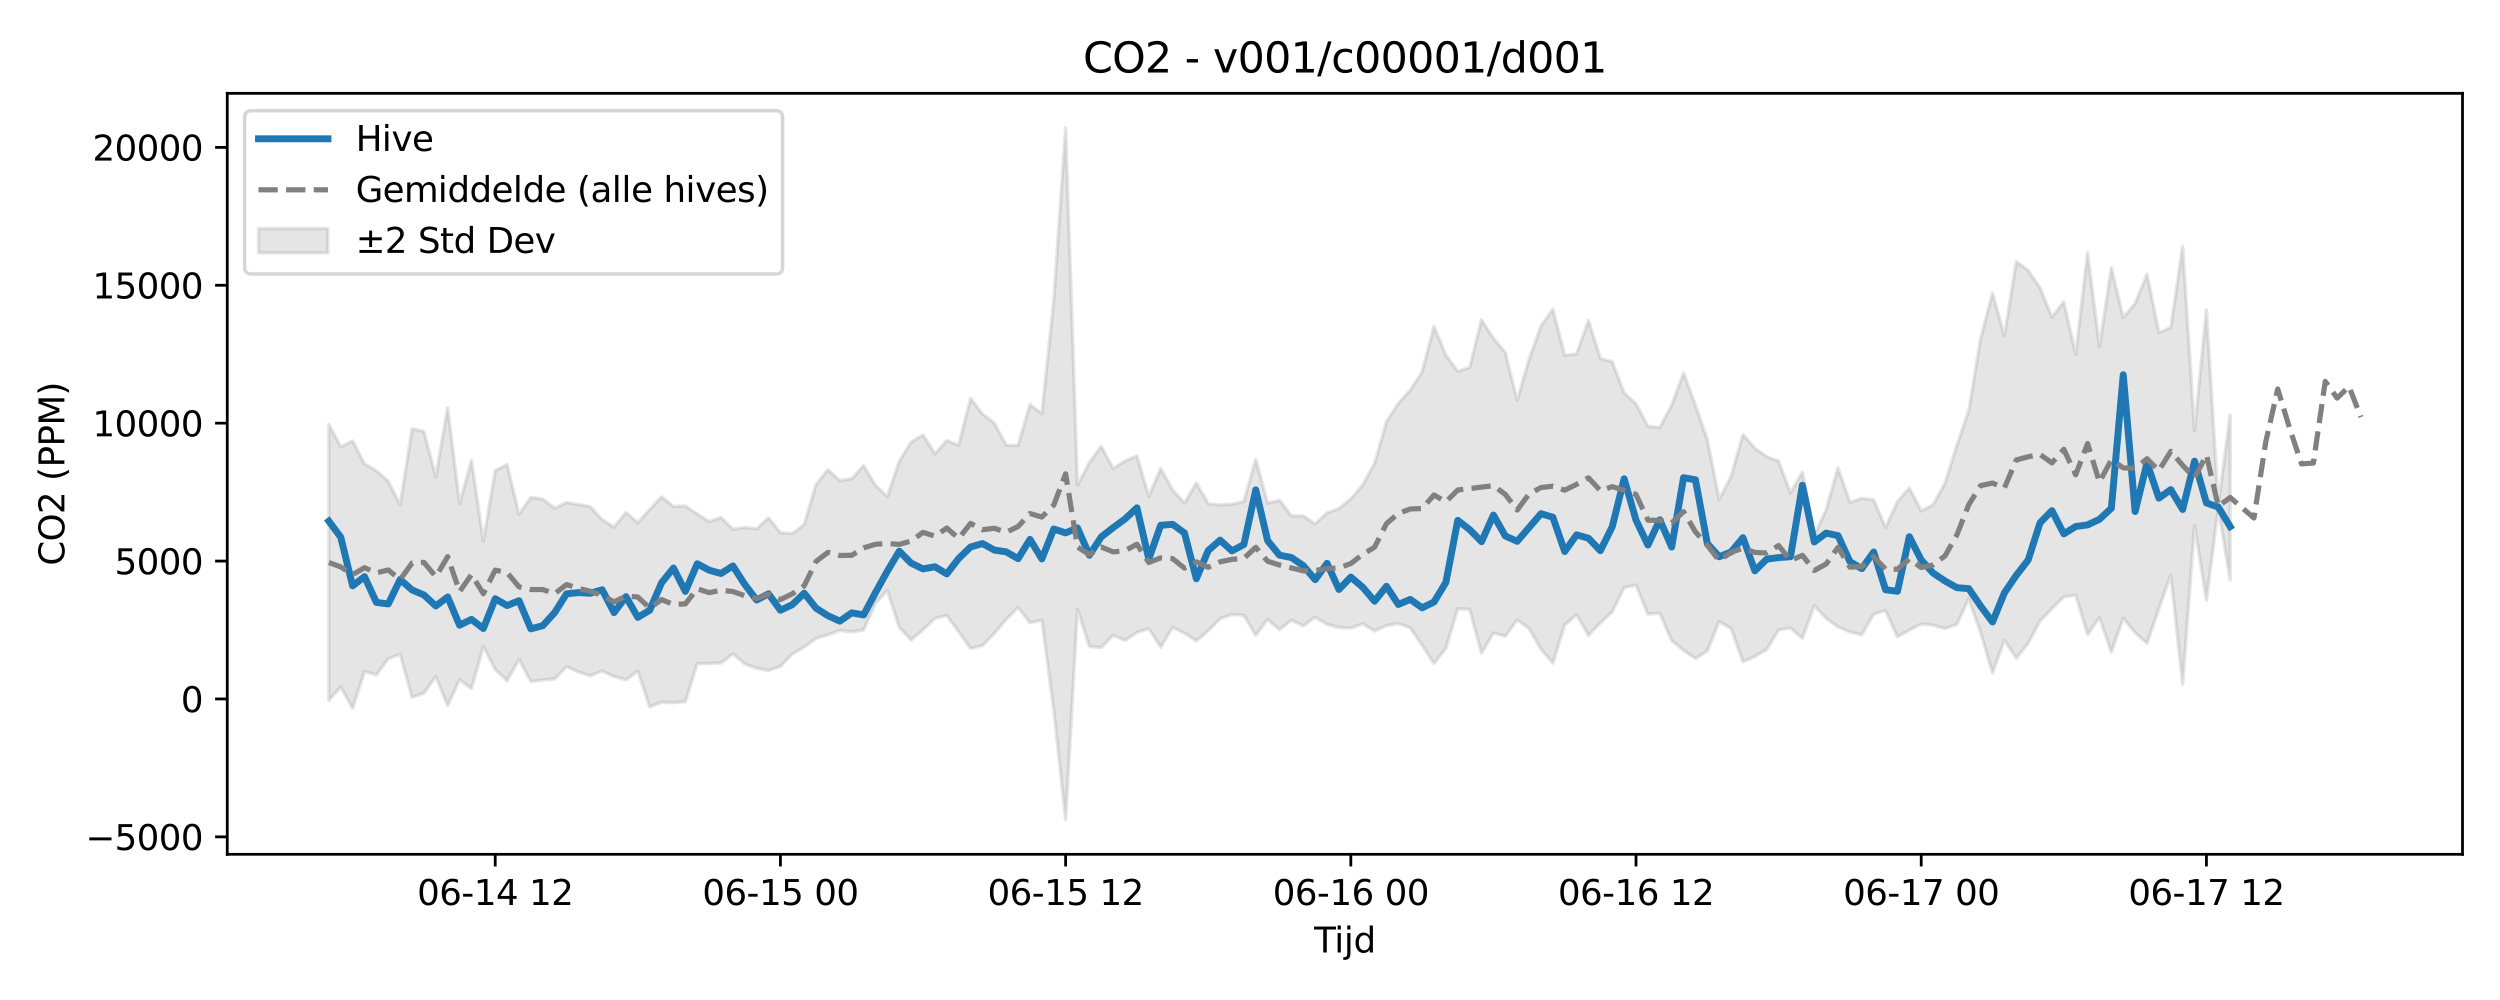 <?xml version="1.0" encoding="utf-8" standalone="no"?>
<!DOCTYPE svg PUBLIC "-//W3C//DTD SVG 1.1//EN"
  "http://www.w3.org/Graphics/SVG/1.1/DTD/svg11.dtd">
<svg xmlns:xlink="http://www.w3.org/1999/xlink" width="720pt" height="288pt" viewBox="0 0 720 288" xmlns="http://www.w3.org/2000/svg" version="1.1">
 <defs>
  <style type="text/css">*{stroke-linejoin: round; stroke-linecap: butt}</style>
 </defs>
 <g id="figure_1">
  <g id="patch_1">
   <path d="M 0 288 
L 720 288 
L 720 0 
L 0 0 
z
" style="fill: #ffffff"/>
  </g>
  <g id="axes_1">
   <g id="patch_2">
    <path d="M 65.45 246.04 
L 709.2 246.04 
L 709.2 26.88 
L 65.45 26.88 
z
" style="fill: #ffffff"/>
   </g>
   <g id="FillBetweenPolyCollection_1">
    <defs>
     <path id="ma296126847" d="M 94.711 -165.747 
L 94.711 -86.27 
L 98.134 -90.154 
L 101.556 -84.032 
L 104.979 -94.606 
L 108.401 -93.648 
L 111.823 -98.287 
L 115.246 -99.565 
L 118.668 -87.158 
L 122.09 -88.367 
L 125.513 -93.163 
L 128.935 -84.778 
L 132.358 -92.229 
L 135.78 -89.687 
L 139.202 -101.799 
L 142.625 -95.17 
L 146.047 -91.95 
L 149.469 -98.112 
L 152.892 -91.698 
L 156.314 -92.192 
L 159.737 -92.432 
L 163.159 -96.026 
L 166.581 -94.453 
L 170.004 -93.35 
L 173.426 -94.751 
L 176.849 -93.149 
L 180.271 -92.214 
L 183.693 -94.69 
L 187.116 -84.427 
L 190.538 -85.749 
L 193.96 -85.642 
L 197.383 -85.922 
L 200.805 -96.878 
L 204.228 -96.915 
L 207.65 -97.052 
L 211.072 -99.702 
L 214.495 -96.78 
L 217.917 -95.551 
L 221.339 -94.89 
L 224.762 -96.06 
L 228.184 -99.667 
L 231.607 -101.636 
L 235.029 -104.149 
L 238.451 -105.129 
L 241.874 -106.464 
L 245.296 -106.031 
L 248.719 -106.551 
L 252.141 -114.322 
L 255.563 -117.931 
L 258.986 -107.316 
L 262.408 -103.682 
L 265.83 -106.59 
L 269.253 -109.899 
L 272.675 -110.711 
L 276.098 -106.063 
L 279.52 -101.258 
L 282.942 -102.054 
L 286.365 -105.59 
L 289.787 -109.633 
L 293.21 -113.046 
L 296.632 -108.654 
L 300.054 -109.371 
L 303.477 -83.58 
L 306.899 -51.922 
L 310.321 -112.604 
L 313.744 -101.773 
L 317.166 -101.484 
L 320.589 -105.042 
L 324.011 -103.551 
L 327.433 -105.84 
L 330.856 -106.954 
L 334.278 -101.615 
L 337.7 -107.307 
L 341.123 -105.653 
L 344.545 -103.421 
L 347.968 -106.327 
L 351.39 -109.816 
L 354.812 -111.025 
L 358.235 -110.796 
L 361.657 -105.009 
L 365.08 -109.615 
L 368.502 -106.638 
L 371.924 -109.355 
L 375.347 -107.757 
L 378.769 -110.27 
L 382.191 -108.201 
L 385.614 -107.299 
L 389.036 -107.111 
L 392.459 -108.323 
L 395.881 -106.271 
L 399.303 -107.834 
L 402.726 -108.431 
L 406.148 -107.189 
L 409.57 -102.196 
L 412.993 -96.897 
L 416.415 -101.253 
L 419.838 -112.696 
L 423.26 -112.519 
L 426.682 -99.861 
L 430.105 -105.693 
L 433.527 -104.758 
L 436.95 -109.466 
L 440.372 -106.975 
L 443.794 -101.075 
L 447.217 -97.002 
L 450.639 -108.002 
L 454.061 -110.962 
L 457.484 -105.039 
L 460.906 -108.609 
L 464.329 -111.819 
L 467.751 -118.778 
L 471.173 -119.501 
L 474.596 -111.116 
L 478.018 -111.425 
L 481.44 -103.491 
L 484.863 -100.711 
L 488.285 -98.356 
L 491.708 -100.538 
L 495.13 -108.984 
L 498.552 -107.026 
L 501.975 -97.409 
L 505.397 -98.893 
L 508.82 -100.966 
L 512.242 -106.58 
L 515.664 -107.15 
L 519.087 -104.107 
L 522.509 -113.606 
L 525.931 -109.884 
L 529.354 -107.488 
L 532.776 -105.976 
L 536.199 -105.194 
L 539.621 -111.151 
L 543.043 -112.146 
L 546.466 -104.604 
L 549.888 -106.54 
L 553.311 -108.271 
L 556.733 -107.964 
L 560.155 -106.998 
L 563.578 -108.181 
L 567 -115.594 
L 570.422 -105.748 
L 573.845 -94.215 
L 577.267 -103.611 
L 580.69 -98.43 
L 584.112 -102.735 
L 587.534 -109.166 
L 590.957 -112.701 
L 594.379 -116.091 
L 597.801 -116.6 
L 601.224 -105.274 
L 604.646 -110.151 
L 608.069 -100.209 
L 611.491 -109.945 
L 614.913 -105.772 
L 618.336 -102.724 
L 621.758 -112.734 
L 625.181 -122.346 
L 628.603 -90.91 
L 632.025 -136.666 
L 635.448 -115.219 
L 638.87 -141.536 
L 642.292 -120.989 
L 642.292 -168.464 
L 642.292 -168.464 
L 638.87 -142.827 
L 635.448 -198.755 
L 632.025 -164.013 
L 628.603 -217.082 
L 625.181 -193.669 
L 621.758 -192.188 
L 618.336 -209.029 
L 614.913 -200.553 
L 611.491 -196.555 
L 608.069 -210.935 
L 604.646 -188.146 
L 601.224 -215.228 
L 597.801 -185.948 
L 594.379 -201.094 
L 590.957 -196.664 
L 587.534 -205.072 
L 584.112 -210.168 
L 580.69 -212.626 
L 577.267 -191.352 
L 573.845 -203.545 
L 570.422 -190.545 
L 567 -169.712 
L 563.578 -159.716 
L 560.155 -148.796 
L 556.733 -142.647 
L 553.311 -140.849 
L 549.888 -147.487 
L 546.466 -143.492 
L 543.043 -136.087 
L 539.621 -144.093 
L 536.199 -144.479 
L 532.776 -143.342 
L 529.354 -153.26 
L 525.931 -141.267 
L 522.509 -133.773 
L 519.087 -152.015 
L 515.664 -146.021 
L 512.242 -155.19 
L 508.82 -156.514 
L 505.397 -158.899 
L 501.975 -162.836 
L 498.552 -150.833 
L 495.13 -144.131 
L 491.708 -161.365 
L 488.285 -171.324 
L 484.863 -180.578 
L 481.44 -171.322 
L 478.018 -164.854 
L 474.596 -165.238 
L 471.173 -171.685 
L 467.751 -174.815 
L 464.329 -183.863 
L 460.906 -184.768 
L 457.484 -195.735 
L 454.061 -186.06 
L 450.639 -185.655 
L 447.217 -198.959 
L 443.794 -194.086 
L 440.372 -184.501 
L 436.95 -172.765 
L 433.527 -186.476 
L 430.105 -190.555 
L 426.682 -195.904 
L 423.26 -182.135 
L 419.838 -181.066 
L 416.415 -185.698 
L 412.993 -193.991 
L 409.57 -180.906 
L 406.148 -175.632 
L 402.726 -171.829 
L 399.303 -166.573 
L 395.881 -154.562 
L 392.459 -148.34 
L 389.036 -144.297 
L 385.614 -141.555 
L 382.191 -140.299 
L 378.769 -137.127 
L 375.347 -139.417 
L 371.924 -139.465 
L 368.502 -143.922 
L 365.08 -143.095 
L 361.657 -155.714 
L 358.235 -143.597 
L 354.812 -142.789 
L 351.39 -142.579 
L 347.968 -142.916 
L 344.545 -148.944 
L 341.123 -143.097 
L 337.7 -146.927 
L 334.278 -153.07 
L 330.856 -145.032 
L 327.433 -156.709 
L 324.011 -155.269 
L 320.589 -153.07 
L 317.166 -159.448 
L 313.744 -154.785 
L 310.321 -148.272 
L 306.899 -251.158 
L 303.477 -201.471 
L 300.054 -168.814 
L 296.632 -171.554 
L 293.21 -159.676 
L 289.787 -159.793 
L 286.365 -166.129 
L 282.942 -168.806 
L 279.52 -173.262 
L 276.098 -159.774 
L 272.675 -161.117 
L 269.253 -157.29 
L 265.83 -162.764 
L 262.408 -160.688 
L 258.986 -155.123 
L 255.563 -145.018 
L 252.141 -148.195 
L 248.719 -153.881 
L 245.296 -150.111 
L 241.874 -149.572 
L 238.451 -152.716 
L 235.029 -148.492 
L 231.607 -136.922 
L 228.184 -134.307 
L 224.762 -134.569 
L 221.339 -138.863 
L 217.917 -135.698 
L 214.495 -136.073 
L 211.072 -135.585 
L 207.65 -138.949 
L 204.228 -137.73 
L 200.805 -139.997 
L 197.383 -142.263 
L 193.96 -142.143 
L 190.538 -144.918 
L 187.116 -141.291 
L 183.693 -137.456 
L 180.271 -140.391 
L 176.849 -136.173 
L 173.426 -138.328 
L 170.004 -142.071 
L 166.581 -142.677 
L 163.159 -143.262 
L 159.737 -141.618 
L 156.314 -144.251 
L 152.892 -144.74 
L 149.469 -139.885 
L 146.047 -154.225 
L 142.625 -152.444 
L 139.202 -132.227 
L 135.78 -155.365 
L 132.358 -142.961 
L 128.935 -170.58 
L 125.513 -150.699 
L 122.09 -163.714 
L 118.668 -164.545 
L 115.246 -142.55 
L 111.823 -149.415 
L 108.401 -152.381 
L 104.979 -154.407 
L 101.556 -160.992 
L 98.134 -159.312 
L 94.711 -165.747 
z
" style="stroke: #808080; stroke-opacity: 0.2"/>
    </defs>
    <g clip-path="url(#p36f40530ae)">
     <use xlink:href="#ma296126847" x="0" y="288" style="fill: #808080; fill-opacity: 0.2; stroke: #808080; stroke-opacity: 0.2"/>
    </g>
   </g>
   <g id="matplotlib.axis_1">
    <g id="xtick_1">
     <g id="line2d_1">
      <defs>
       <path id="m36b4721fbe" d="M 0 0 
L 0 3.5 
" style="stroke: #000000; stroke-width: 0.8"/>
      </defs>
      <g>
       <use xlink:href="#m36b4721fbe" x="142.625" y="246.04" style="stroke: #000000; stroke-width: 0.8"/>
      </g>
     </g>
     <g id="text_1">
      <!-- 06-14 12 -->
      <g transform="translate(120.144 260.638) scale(0.1 -0.1)">
       <defs>
        <path id="DejaVuSans-30" d="M 2034 4250 
Q 1547 4250 1301 3770 
Q 1056 3291 1056 2328 
Q 1056 1369 1301 889 
Q 1547 409 2034 409 
Q 2525 409 2770 889 
Q 3016 1369 3016 2328 
Q 3016 3291 2770 3770 
Q 2525 4250 2034 4250 
z
M 2034 4750 
Q 2819 4750 3233 4129 
Q 3647 3509 3647 2328 
Q 3647 1150 3233 529 
Q 2819 -91 2034 -91 
Q 1250 -91 836 529 
Q 422 1150 422 2328 
Q 422 3509 836 4129 
Q 1250 4750 2034 4750 
z
" transform="scale(0.016)"/>
        <path id="DejaVuSans-36" d="M 2113 2584 
Q 1688 2584 1439 2293 
Q 1191 2003 1191 1497 
Q 1191 994 1439 701 
Q 1688 409 2113 409 
Q 2538 409 2786 701 
Q 3034 994 3034 1497 
Q 3034 2003 2786 2293 
Q 2538 2584 2113 2584 
z
M 3366 4563 
L 3366 3988 
Q 3128 4100 2886 4159 
Q 2644 4219 2406 4219 
Q 1781 4219 1451 3797 
Q 1122 3375 1075 2522 
Q 1259 2794 1537 2939 
Q 1816 3084 2150 3084 
Q 2853 3084 3261 2657 
Q 3669 2231 3669 1497 
Q 3669 778 3244 343 
Q 2819 -91 2113 -91 
Q 1303 -91 875 529 
Q 447 1150 447 2328 
Q 447 3434 972 4092 
Q 1497 4750 2381 4750 
Q 2619 4750 2861 4703 
Q 3103 4656 3366 4563 
z
" transform="scale(0.016)"/>
        <path id="DejaVuSans-2d" d="M 313 2009 
L 1997 2009 
L 1997 1497 
L 313 1497 
L 313 2009 
z
" transform="scale(0.016)"/>
        <path id="DejaVuSans-31" d="M 794 531 
L 1825 531 
L 1825 4091 
L 703 3866 
L 703 4441 
L 1819 4666 
L 2450 4666 
L 2450 531 
L 3481 531 
L 3481 0 
L 794 0 
L 794 531 
z
" transform="scale(0.016)"/>
        <path id="DejaVuSans-34" d="M 2419 4116 
L 825 1625 
L 2419 1625 
L 2419 4116 
z
M 2253 4666 
L 3047 4666 
L 3047 1625 
L 3713 1625 
L 3713 1100 
L 3047 1100 
L 3047 0 
L 2419 0 
L 2419 1100 
L 313 1100 
L 313 1709 
L 2253 4666 
z
" transform="scale(0.016)"/>
        <path id="DejaVuSans-20" transform="scale(0.016)"/>
        <path id="DejaVuSans-32" d="M 1228 531 
L 3431 531 
L 3431 0 
L 469 0 
L 469 531 
Q 828 903 1448 1529 
Q 2069 2156 2228 2338 
Q 2531 2678 2651 2914 
Q 2772 3150 2772 3378 
Q 2772 3750 2511 3984 
Q 2250 4219 1831 4219 
Q 1534 4219 1204 4116 
Q 875 4013 500 3803 
L 500 4441 
Q 881 4594 1212 4672 
Q 1544 4750 1819 4750 
Q 2544 4750 2975 4387 
Q 3406 4025 3406 3419 
Q 3406 3131 3298 2873 
Q 3191 2616 2906 2266 
Q 2828 2175 2409 1742 
Q 1991 1309 1228 531 
z
" transform="scale(0.016)"/>
       </defs>
       <use xlink:href="#DejaVuSans-30"/>
       <use xlink:href="#DejaVuSans-36" transform="translate(63.623 0)"/>
       <use xlink:href="#DejaVuSans-2d" transform="translate(127.246 0)"/>
       <use xlink:href="#DejaVuSans-31" transform="translate(163.33 0)"/>
       <use xlink:href="#DejaVuSans-34" transform="translate(226.953 0)"/>
       <use xlink:href="#DejaVuSans-20" transform="translate(290.576 0)"/>
       <use xlink:href="#DejaVuSans-31" transform="translate(322.363 0)"/>
       <use xlink:href="#DejaVuSans-32" transform="translate(385.986 0)"/>
      </g>
     </g>
    </g>
    <g id="xtick_2">
     <g id="line2d_2">
      <g>
       <use xlink:href="#m36b4721fbe" x="224.762" y="246.04" style="stroke: #000000; stroke-width: 0.8"/>
      </g>
     </g>
     <g id="text_2">
      <!-- 06-15 00 -->
      <g transform="translate(202.281 260.638) scale(0.1 -0.1)">
       <defs>
        <path id="DejaVuSans-35" d="M 691 4666 
L 3169 4666 
L 3169 4134 
L 1269 4134 
L 1269 2991 
Q 1406 3038 1543 3061 
Q 1681 3084 1819 3084 
Q 2600 3084 3056 2656 
Q 3513 2228 3513 1497 
Q 3513 744 3044 326 
Q 2575 -91 1722 -91 
Q 1428 -91 1123 -41 
Q 819 9 494 109 
L 494 744 
Q 775 591 1075 516 
Q 1375 441 1709 441 
Q 2250 441 2565 725 
Q 2881 1009 2881 1497 
Q 2881 1984 2565 2268 
Q 2250 2553 1709 2553 
Q 1456 2553 1204 2497 
Q 953 2441 691 2322 
L 691 4666 
z
" transform="scale(0.016)"/>
       </defs>
       <use xlink:href="#DejaVuSans-30"/>
       <use xlink:href="#DejaVuSans-36" transform="translate(63.623 0)"/>
       <use xlink:href="#DejaVuSans-2d" transform="translate(127.246 0)"/>
       <use xlink:href="#DejaVuSans-31" transform="translate(163.33 0)"/>
       <use xlink:href="#DejaVuSans-35" transform="translate(226.953 0)"/>
       <use xlink:href="#DejaVuSans-20" transform="translate(290.576 0)"/>
       <use xlink:href="#DejaVuSans-30" transform="translate(322.363 0)"/>
       <use xlink:href="#DejaVuSans-30" transform="translate(385.986 0)"/>
      </g>
     </g>
    </g>
    <g id="xtick_3">
     <g id="line2d_3">
      <g>
       <use xlink:href="#m36b4721fbe" x="306.899" y="246.04" style="stroke: #000000; stroke-width: 0.8"/>
      </g>
     </g>
     <g id="text_3">
      <!-- 06-15 12 -->
      <g transform="translate(284.419 260.638) scale(0.1 -0.1)">
       <use xlink:href="#DejaVuSans-30"/>
       <use xlink:href="#DejaVuSans-36" transform="translate(63.623 0)"/>
       <use xlink:href="#DejaVuSans-2d" transform="translate(127.246 0)"/>
       <use xlink:href="#DejaVuSans-31" transform="translate(163.33 0)"/>
       <use xlink:href="#DejaVuSans-35" transform="translate(226.953 0)"/>
       <use xlink:href="#DejaVuSans-20" transform="translate(290.576 0)"/>
       <use xlink:href="#DejaVuSans-31" transform="translate(322.363 0)"/>
       <use xlink:href="#DejaVuSans-32" transform="translate(385.986 0)"/>
      </g>
     </g>
    </g>
    <g id="xtick_4">
     <g id="line2d_4">
      <g>
       <use xlink:href="#m36b4721fbe" x="389.036" y="246.04" style="stroke: #000000; stroke-width: 0.8"/>
      </g>
     </g>
     <g id="text_4">
      <!-- 06-16 00 -->
      <g transform="translate(366.556 260.638) scale(0.1 -0.1)">
       <use xlink:href="#DejaVuSans-30"/>
       <use xlink:href="#DejaVuSans-36" transform="translate(63.623 0)"/>
       <use xlink:href="#DejaVuSans-2d" transform="translate(127.246 0)"/>
       <use xlink:href="#DejaVuSans-31" transform="translate(163.33 0)"/>
       <use xlink:href="#DejaVuSans-36" transform="translate(226.953 0)"/>
       <use xlink:href="#DejaVuSans-20" transform="translate(290.576 0)"/>
       <use xlink:href="#DejaVuSans-30" transform="translate(322.363 0)"/>
       <use xlink:href="#DejaVuSans-30" transform="translate(385.986 0)"/>
      </g>
     </g>
    </g>
    <g id="xtick_5">
     <g id="line2d_5">
      <g>
       <use xlink:href="#m36b4721fbe" x="471.173" y="246.04" style="stroke: #000000; stroke-width: 0.8"/>
      </g>
     </g>
     <g id="text_5">
      <!-- 06-16 12 -->
      <g transform="translate(448.693 260.638) scale(0.1 -0.1)">
       <use xlink:href="#DejaVuSans-30"/>
       <use xlink:href="#DejaVuSans-36" transform="translate(63.623 0)"/>
       <use xlink:href="#DejaVuSans-2d" transform="translate(127.246 0)"/>
       <use xlink:href="#DejaVuSans-31" transform="translate(163.33 0)"/>
       <use xlink:href="#DejaVuSans-36" transform="translate(226.953 0)"/>
       <use xlink:href="#DejaVuSans-20" transform="translate(290.576 0)"/>
       <use xlink:href="#DejaVuSans-31" transform="translate(322.363 0)"/>
       <use xlink:href="#DejaVuSans-32" transform="translate(385.986 0)"/>
      </g>
     </g>
    </g>
    <g id="xtick_6">
     <g id="line2d_6">
      <g>
       <use xlink:href="#m36b4721fbe" x="553.311" y="246.04" style="stroke: #000000; stroke-width: 0.8"/>
      </g>
     </g>
     <g id="text_6">
      <!-- 06-17 00 -->
      <g transform="translate(530.83 260.638) scale(0.1 -0.1)">
       <defs>
        <path id="DejaVuSans-37" d="M 525 4666 
L 3525 4666 
L 3525 4397 
L 1831 0 
L 1172 0 
L 2766 4134 
L 525 4134 
L 525 4666 
z
" transform="scale(0.016)"/>
       </defs>
       <use xlink:href="#DejaVuSans-30"/>
       <use xlink:href="#DejaVuSans-36" transform="translate(63.623 0)"/>
       <use xlink:href="#DejaVuSans-2d" transform="translate(127.246 0)"/>
       <use xlink:href="#DejaVuSans-31" transform="translate(163.33 0)"/>
       <use xlink:href="#DejaVuSans-37" transform="translate(226.953 0)"/>
       <use xlink:href="#DejaVuSans-20" transform="translate(290.576 0)"/>
       <use xlink:href="#DejaVuSans-30" transform="translate(322.363 0)"/>
       <use xlink:href="#DejaVuSans-30" transform="translate(385.986 0)"/>
      </g>
     </g>
    </g>
    <g id="xtick_7">
     <g id="line2d_7">
      <g>
       <use xlink:href="#m36b4721fbe" x="635.448" y="246.04" style="stroke: #000000; stroke-width: 0.8"/>
      </g>
     </g>
     <g id="text_7">
      <!-- 06-17 12 -->
      <g transform="translate(612.967 260.638) scale(0.1 -0.1)">
       <use xlink:href="#DejaVuSans-30"/>
       <use xlink:href="#DejaVuSans-36" transform="translate(63.623 0)"/>
       <use xlink:href="#DejaVuSans-2d" transform="translate(127.246 0)"/>
       <use xlink:href="#DejaVuSans-31" transform="translate(163.33 0)"/>
       <use xlink:href="#DejaVuSans-37" transform="translate(226.953 0)"/>
       <use xlink:href="#DejaVuSans-20" transform="translate(290.576 0)"/>
       <use xlink:href="#DejaVuSans-31" transform="translate(322.363 0)"/>
       <use xlink:href="#DejaVuSans-32" transform="translate(385.986 0)"/>
      </g>
     </g>
    </g>
    <g id="text_8">
     <!-- Tijd -->
     <g transform="translate(378.475 274.317) scale(0.1 -0.1)">
      <defs>
       <path id="DejaVuSans-54" d="M -19 4666 
L 3928 4666 
L 3928 4134 
L 2272 4134 
L 2272 0 
L 1638 0 
L 1638 4134 
L -19 4134 
L -19 4666 
z
" transform="scale(0.016)"/>
       <path id="DejaVuSans-69" d="M 603 3500 
L 1178 3500 
L 1178 0 
L 603 0 
L 603 3500 
z
M 603 4863 
L 1178 4863 
L 1178 4134 
L 603 4134 
L 603 4863 
z
" transform="scale(0.016)"/>
       <path id="DejaVuSans-6a" d="M 603 3500 
L 1178 3500 
L 1178 -63 
Q 1178 -731 923 -1031 
Q 669 -1331 103 -1331 
L -116 -1331 
L -116 -844 
L 38 -844 
Q 366 -844 484 -692 
Q 603 -541 603 -63 
L 603 3500 
z
M 603 4863 
L 1178 4863 
L 1178 4134 
L 603 4134 
L 603 4863 
z
" transform="scale(0.016)"/>
       <path id="DejaVuSans-64" d="M 2906 2969 
L 2906 4863 
L 3481 4863 
L 3481 0 
L 2906 0 
L 2906 525 
Q 2725 213 2448 61 
Q 2172 -91 1784 -91 
Q 1150 -91 751 415 
Q 353 922 353 1747 
Q 353 2572 751 3078 
Q 1150 3584 1784 3584 
Q 2172 3584 2448 3432 
Q 2725 3281 2906 2969 
z
M 947 1747 
Q 947 1113 1208 752 
Q 1469 391 1925 391 
Q 2381 391 2643 752 
Q 2906 1113 2906 1747 
Q 2906 2381 2643 2742 
Q 2381 3103 1925 3103 
Q 1469 3103 1208 2742 
Q 947 2381 947 1747 
z
" transform="scale(0.016)"/>
      </defs>
      <use xlink:href="#DejaVuSans-54"/>
      <use xlink:href="#DejaVuSans-69" transform="translate(57.959 0)"/>
      <use xlink:href="#DejaVuSans-6a" transform="translate(85.742 0)"/>
      <use xlink:href="#DejaVuSans-64" transform="translate(113.525 0)"/>
     </g>
    </g>
   </g>
   <g id="matplotlib.axis_2">
    <g id="ytick_1">
     <g id="line2d_8">
      <defs>
       <path id="me2370f8f0f" d="M 0 0 
L -3.5 0 
" style="stroke: #000000; stroke-width: 0.8"/>
      </defs>
      <g>
       <use xlink:href="#me2370f8f0f" x="65.45" y="241.011" style="stroke: #000000; stroke-width: 0.8"/>
      </g>
     </g>
     <g id="text_9">
      <!-- −5000 -->
      <g transform="translate(24.62 244.81) scale(0.1 -0.1)">
       <defs>
        <path id="DejaVuSans-2212" d="M 678 2272 
L 4684 2272 
L 4684 1741 
L 678 1741 
L 678 2272 
z
" transform="scale(0.016)"/>
       </defs>
       <use xlink:href="#DejaVuSans-2212"/>
       <use xlink:href="#DejaVuSans-35" transform="translate(83.789 0)"/>
       <use xlink:href="#DejaVuSans-30" transform="translate(147.412 0)"/>
       <use xlink:href="#DejaVuSans-30" transform="translate(211.035 0)"/>
       <use xlink:href="#DejaVuSans-30" transform="translate(274.658 0)"/>
      </g>
     </g>
    </g>
    <g id="ytick_2">
     <g id="line2d_9">
      <g>
       <use xlink:href="#me2370f8f0f" x="65.45" y="201.298" style="stroke: #000000; stroke-width: 0.8"/>
      </g>
     </g>
     <g id="text_10">
      <!-- 0 -->
      <g transform="translate(52.087 205.098) scale(0.1 -0.1)">
       <use xlink:href="#DejaVuSans-30"/>
      </g>
     </g>
    </g>
    <g id="ytick_3">
     <g id="line2d_10">
      <g>
       <use xlink:href="#me2370f8f0f" x="65.45" y="161.586" style="stroke: #000000; stroke-width: 0.8"/>
      </g>
     </g>
     <g id="text_11">
      <!-- 5000 -->
      <g transform="translate(33 165.385) scale(0.1 -0.1)">
       <use xlink:href="#DejaVuSans-35"/>
       <use xlink:href="#DejaVuSans-30" transform="translate(63.623 0)"/>
       <use xlink:href="#DejaVuSans-30" transform="translate(127.246 0)"/>
       <use xlink:href="#DejaVuSans-30" transform="translate(190.869 0)"/>
      </g>
     </g>
    </g>
    <g id="ytick_4">
     <g id="line2d_11">
      <g>
       <use xlink:href="#me2370f8f0f" x="65.45" y="121.874" style="stroke: #000000; stroke-width: 0.8"/>
      </g>
     </g>
     <g id="text_12">
      <!-- 10000 -->
      <g transform="translate(26.637 125.673) scale(0.1 -0.1)">
       <use xlink:href="#DejaVuSans-31"/>
       <use xlink:href="#DejaVuSans-30" transform="translate(63.623 0)"/>
       <use xlink:href="#DejaVuSans-30" transform="translate(127.246 0)"/>
       <use xlink:href="#DejaVuSans-30" transform="translate(190.869 0)"/>
       <use xlink:href="#DejaVuSans-30" transform="translate(254.492 0)"/>
      </g>
     </g>
    </g>
    <g id="ytick_5">
     <g id="line2d_12">
      <g>
       <use xlink:href="#me2370f8f0f" x="65.45" y="82.162" style="stroke: #000000; stroke-width: 0.8"/>
      </g>
     </g>
     <g id="text_13">
      <!-- 15000 -->
      <g transform="translate(26.637 85.961) scale(0.1 -0.1)">
       <use xlink:href="#DejaVuSans-31"/>
       <use xlink:href="#DejaVuSans-35" transform="translate(63.623 0)"/>
       <use xlink:href="#DejaVuSans-30" transform="translate(127.246 0)"/>
       <use xlink:href="#DejaVuSans-30" transform="translate(190.869 0)"/>
       <use xlink:href="#DejaVuSans-30" transform="translate(254.492 0)"/>
      </g>
     </g>
    </g>
    <g id="ytick_6">
     <g id="line2d_13">
      <g>
       <use xlink:href="#me2370f8f0f" x="65.45" y="42.449" style="stroke: #000000; stroke-width: 0.8"/>
      </g>
     </g>
     <g id="text_14">
      <!-- 20000 -->
      <g transform="translate(26.637 46.248) scale(0.1 -0.1)">
       <use xlink:href="#DejaVuSans-32"/>
       <use xlink:href="#DejaVuSans-30" transform="translate(63.623 0)"/>
       <use xlink:href="#DejaVuSans-30" transform="translate(127.246 0)"/>
       <use xlink:href="#DejaVuSans-30" transform="translate(190.869 0)"/>
       <use xlink:href="#DejaVuSans-30" transform="translate(254.492 0)"/>
      </g>
     </g>
    </g>
    <g id="text_15">
     <!-- CO2 (PPM) -->
     <g transform="translate(18.541 162.903) rotate(-90) scale(0.1 -0.1)">
      <defs>
       <path id="DejaVuSans-43" d="M 4122 4306 
L 4122 3641 
Q 3803 3938 3442 4084 
Q 3081 4231 2675 4231 
Q 1875 4231 1450 3742 
Q 1025 3253 1025 2328 
Q 1025 1406 1450 917 
Q 1875 428 2675 428 
Q 3081 428 3442 575 
Q 3803 722 4122 1019 
L 4122 359 
Q 3791 134 3420 21 
Q 3050 -91 2638 -91 
Q 1578 -91 968 557 
Q 359 1206 359 2328 
Q 359 3453 968 4101 
Q 1578 4750 2638 4750 
Q 3056 4750 3426 4639 
Q 3797 4528 4122 4306 
z
" transform="scale(0.016)"/>
       <path id="DejaVuSans-4f" d="M 2522 4238 
Q 1834 4238 1429 3725 
Q 1025 3213 1025 2328 
Q 1025 1447 1429 934 
Q 1834 422 2522 422 
Q 3209 422 3611 934 
Q 4013 1447 4013 2328 
Q 4013 3213 3611 3725 
Q 3209 4238 2522 4238 
z
M 2522 4750 
Q 3503 4750 4090 4092 
Q 4678 3434 4678 2328 
Q 4678 1225 4090 567 
Q 3503 -91 2522 -91 
Q 1538 -91 948 565 
Q 359 1222 359 2328 
Q 359 3434 948 4092 
Q 1538 4750 2522 4750 
z
" transform="scale(0.016)"/>
       <path id="DejaVuSans-28" d="M 1984 4856 
Q 1566 4138 1362 3434 
Q 1159 2731 1159 2009 
Q 1159 1288 1364 580 
Q 1569 -128 1984 -844 
L 1484 -844 
Q 1016 -109 783 600 
Q 550 1309 550 2009 
Q 550 2706 781 3412 
Q 1013 4119 1484 4856 
L 1984 4856 
z
" transform="scale(0.016)"/>
       <path id="DejaVuSans-50" d="M 1259 4147 
L 1259 2394 
L 2053 2394 
Q 2494 2394 2734 2622 
Q 2975 2850 2975 3272 
Q 2975 3691 2734 3919 
Q 2494 4147 2053 4147 
L 1259 4147 
z
M 628 4666 
L 2053 4666 
Q 2838 4666 3239 4311 
Q 3641 3956 3641 3272 
Q 3641 2581 3239 2228 
Q 2838 1875 2053 1875 
L 1259 1875 
L 1259 0 
L 628 0 
L 628 4666 
z
" transform="scale(0.016)"/>
       <path id="DejaVuSans-4d" d="M 628 4666 
L 1569 4666 
L 2759 1491 
L 3956 4666 
L 4897 4666 
L 4897 0 
L 4281 0 
L 4281 4097 
L 3078 897 
L 2444 897 
L 1241 4097 
L 1241 0 
L 628 0 
L 628 4666 
z
" transform="scale(0.016)"/>
       <path id="DejaVuSans-29" d="M 513 4856 
L 1013 4856 
Q 1481 4119 1714 3412 
Q 1947 2706 1947 2009 
Q 1947 1309 1714 600 
Q 1481 -109 1013 -844 
L 513 -844 
Q 928 -128 1133 580 
Q 1338 1288 1338 2009 
Q 1338 2731 1133 3434 
Q 928 4138 513 4856 
z
" transform="scale(0.016)"/>
      </defs>
      <use xlink:href="#DejaVuSans-43"/>
      <use xlink:href="#DejaVuSans-4f" transform="translate(69.824 0)"/>
      <use xlink:href="#DejaVuSans-32" transform="translate(148.535 0)"/>
      <use xlink:href="#DejaVuSans-20" transform="translate(212.158 0)"/>
      <use xlink:href="#DejaVuSans-28" transform="translate(243.945 0)"/>
      <use xlink:href="#DejaVuSans-50" transform="translate(282.959 0)"/>
      <use xlink:href="#DejaVuSans-50" transform="translate(343.262 0)"/>
      <use xlink:href="#DejaVuSans-4d" transform="translate(403.564 0)"/>
      <use xlink:href="#DejaVuSans-29" transform="translate(489.844 0)"/>
     </g>
    </g>
   </g>
   <g id="line2d_14">
    <path d="M 94.711 150.097 
L 98.134 154.703 
L 101.556 168.721 
L 104.979 166.074 
L 108.401 173.495 
L 111.823 173.934 
L 115.246 166.897 
L 118.668 169.899 
L 122.09 171.35 
L 125.513 174.519 
L 128.935 171.935 
L 132.358 180.06 
L 135.78 178.379 
L 139.202 181.011 
L 142.625 172.433 
L 146.047 174.397 
L 149.469 173.002 
L 152.892 181.106 
L 156.314 180.203 
L 159.737 176.436 
L 163.159 171.024 
L 166.581 170.672 
L 170.004 170.855 
L 173.426 169.849 
L 176.849 176.425 
L 180.271 171.843 
L 183.693 177.802 
L 187.116 175.748 
L 190.538 167.832 
L 193.96 163.601 
L 197.383 170.328 
L 200.805 162.375 
L 204.228 164.205 
L 207.65 165.166 
L 211.072 162.987 
L 214.495 168.311 
L 217.917 172.798 
L 221.339 171.024 
L 224.762 175.758 
L 228.184 174.148 
L 231.607 170.852 
L 235.029 175.16 
L 238.451 177.333 
L 241.874 178.885 
L 245.296 176.499 
L 248.719 177.095 
L 252.141 170.643 
L 255.563 164.488 
L 258.986 158.753 
L 262.408 162.184 
L 265.83 163.842 
L 269.253 163.225 
L 272.675 165.282 
L 276.098 160.845 
L 279.52 157.541 
L 282.942 156.54 
L 286.365 158.42 
L 289.787 158.933 
L 293.21 160.9 
L 296.632 155.343 
L 300.054 160.969 
L 303.477 152.357 
L 306.899 153.474 
L 310.321 152.053 
L 313.744 159.889 
L 317.166 154.629 
L 320.589 151.955 
L 324.011 149.455 
L 327.433 146.257 
L 330.856 161.004 
L 334.278 151.279 
L 337.7 151.007 
L 341.123 153.485 
L 344.545 166.685 
L 347.968 158.544 
L 351.39 155.568 
L 354.812 158.655 
L 358.235 156.823 
L 361.657 141.089 
L 365.08 155.719 
L 368.502 159.9 
L 371.924 160.564 
L 375.347 162.902 
L 378.769 166.945 
L 382.191 162.248 
L 385.614 169.756 
L 389.036 166.206 
L 392.459 169.124 
L 395.881 173.142 
L 399.303 168.854 
L 402.726 174.088 
L 406.148 172.621 
L 409.57 175.049 
L 412.993 173.373 
L 416.415 167.736 
L 419.838 149.86 
L 423.26 152.524 
L 426.682 155.997 
L 430.105 148.341 
L 433.527 154.361 
L 436.95 155.905 
L 443.794 147.949 
L 447.217 148.96 
L 450.639 158.833 
L 454.061 154.036 
L 457.484 155.007 
L 460.906 158.604 
L 464.329 151.685 
L 467.751 137.896 
L 471.173 149.794 
L 474.596 156.972 
L 478.018 149.707 
L 481.44 157.533 
L 484.863 137.571 
L 488.285 138.182 
L 491.708 156.532 
L 495.13 160.339 
L 498.552 158.963 
L 501.975 154.864 
L 505.397 164.398 
L 508.82 161.022 
L 512.242 160.591 
L 515.664 160.334 
L 519.087 139.758 
L 522.509 156.079 
L 525.931 153.533 
L 529.354 154.266 
L 532.776 161.761 
L 536.199 163.765 
L 539.621 158.978 
L 543.043 169.852 
L 546.466 170.283 
L 549.888 154.57 
L 553.311 161.263 
L 556.733 165.038 
L 560.155 167.326 
L 563.578 169.253 
L 567 169.518 
L 570.422 174.543 
L 573.845 179.139 
L 577.267 170.736 
L 580.69 165.698 
L 584.112 161.284 
L 587.534 150.554 
L 590.957 147.071 
L 594.379 153.752 
L 597.801 151.638 
L 601.224 151.17 
L 604.646 149.557 
L 608.069 146.368 
L 611.491 107.943 
L 614.913 147.322 
L 618.336 133.323 
L 621.758 143.454 
L 625.181 141.018 
L 628.603 146.73 
L 632.025 132.827 
L 635.448 144.843 
L 638.87 146.047 
L 642.292 151.666 
L 642.292 151.666 
" clip-path="url(#p36f40530ae)" style="fill: none; stroke: #1f77b4; stroke-width: 2; stroke-linecap: square"/>
   </g>
   <g id="line2d_15">
    <path d="M 94.711 161.991 
L 98.134 163.267 
L 101.556 165.488 
L 104.979 163.493 
L 108.401 164.986 
L 111.823 164.149 
L 115.246 166.942 
L 118.668 162.149 
L 122.09 161.959 
L 125.513 166.069 
L 128.935 160.321 
L 132.358 170.405 
L 135.78 165.474 
L 139.202 170.987 
L 142.625 164.193 
L 146.047 164.913 
L 149.469 169.002 
L 152.892 169.781 
L 156.314 169.778 
L 159.737 170.975 
L 163.159 168.356 
L 166.581 169.435 
L 170.004 170.289 
L 173.426 171.46 
L 176.849 173.339 
L 180.271 171.698 
L 183.693 171.927 
L 187.116 175.141 
L 190.538 172.667 
L 193.96 174.107 
L 197.383 173.908 
L 200.805 169.563 
L 204.228 170.677 
L 207.65 170 
L 211.072 170.357 
L 214.495 171.574 
L 217.917 172.375 
L 221.339 171.124 
L 224.762 172.686 
L 228.184 171.013 
L 231.607 168.721 
L 235.029 161.679 
L 238.451 159.077 
L 241.874 159.982 
L 245.296 159.929 
L 248.719 157.784 
L 252.141 156.741 
L 255.563 156.526 
L 258.986 156.78 
L 262.408 155.815 
L 265.83 153.323 
L 269.253 154.405 
L 272.675 152.086 
L 276.098 155.081 
L 279.52 150.74 
L 282.942 152.57 
L 286.365 152.141 
L 289.787 153.287 
L 293.21 151.639 
L 296.632 147.896 
L 300.054 148.908 
L 303.477 145.475 
L 306.899 136.46 
L 310.321 157.562 
L 313.744 159.721 
L 317.166 157.534 
L 320.589 158.944 
L 324.011 158.59 
L 327.433 156.725 
L 330.856 162.007 
L 334.278 160.658 
L 337.7 160.883 
L 341.123 163.625 
L 344.545 161.817 
L 347.968 163.378 
L 351.39 161.802 
L 354.812 161.093 
L 358.235 160.803 
L 361.657 157.638 
L 365.08 161.645 
L 368.502 162.72 
L 375.347 164.413 
L 378.769 164.302 
L 382.191 163.75 
L 385.614 163.573 
L 389.036 162.296 
L 392.459 159.669 
L 395.881 157.584 
L 399.303 150.797 
L 402.726 147.87 
L 406.148 146.589 
L 409.57 146.449 
L 412.993 142.556 
L 416.415 144.525 
L 419.838 141.119 
L 430.105 139.876 
L 433.527 142.383 
L 436.95 146.885 
L 440.372 142.262 
L 443.794 140.42 
L 447.217 140.019 
L 450.639 141.171 
L 454.061 139.489 
L 457.484 137.613 
L 460.906 141.312 
L 464.329 140.159 
L 467.751 141.203 
L 471.173 142.407 
L 474.596 149.823 
L 478.018 149.861 
L 481.44 150.594 
L 484.863 147.356 
L 488.285 153.16 
L 491.708 157.048 
L 495.13 161.443 
L 498.552 159.07 
L 501.975 157.878 
L 505.397 159.104 
L 508.82 159.26 
L 512.242 157.115 
L 515.664 161.415 
L 519.087 159.939 
L 522.509 164.31 
L 525.931 162.424 
L 529.354 157.626 
L 532.776 163.341 
L 536.199 163.163 
L 539.621 160.378 
L 543.043 163.884 
L 546.466 163.952 
L 549.888 160.986 
L 553.311 163.44 
L 556.733 162.695 
L 560.155 160.103 
L 563.578 154.051 
L 567 145.347 
L 570.422 139.853 
L 573.845 139.12 
L 577.267 140.518 
L 580.69 132.472 
L 584.112 131.549 
L 587.534 130.881 
L 590.957 133.318 
L 594.379 129.408 
L 597.801 136.726 
L 601.224 127.749 
L 604.646 138.852 
L 608.069 132.428 
L 611.491 134.75 
L 614.913 134.837 
L 618.336 132.123 
L 621.758 135.539 
L 625.181 129.992 
L 628.603 134.004 
L 632.025 137.661 
L 635.448 131.013 
L 638.87 145.818 
L 642.292 143.273 
L 649.137 149.185 
L 652.56 127.177 
L 655.982 112.029 
L 659.404 123.298 
L 662.827 133.602 
L 666.249 133.361 
L 669.671 109.86 
L 673.094 114.649 
L 676.516 111.313 
L 679.939 120.127 
L 679.939 120.127 
" clip-path="url(#p36f40530ae)" style="fill: none; stroke-dasharray: 5.55,2.4; stroke-dashoffset: 0; stroke: #808080; stroke-width: 1.5"/>
   </g>
   <g id="patch_3">
    <path d="M 65.45 246.04 
L 65.45 26.88 
" style="fill: none; stroke: #000000; stroke-width: 0.8; stroke-linejoin: miter; stroke-linecap: square"/>
   </g>
   <g id="patch_4">
    <path d="M 709.2 246.04 
L 709.2 26.88 
" style="fill: none; stroke: #000000; stroke-width: 0.8; stroke-linejoin: miter; stroke-linecap: square"/>
   </g>
   <g id="patch_5">
    <path d="M 65.45 246.04 
L 709.2 246.04 
" style="fill: none; stroke: #000000; stroke-width: 0.8; stroke-linejoin: miter; stroke-linecap: square"/>
   </g>
   <g id="patch_6">
    <path d="M 65.45 26.88 
L 709.2 26.88 
" style="fill: none; stroke: #000000; stroke-width: 0.8; stroke-linejoin: miter; stroke-linecap: square"/>
   </g>
   <g id="text_16">
    <!-- CO2 - v001/c00001/d001 -->
    <g transform="translate(311.922 20.88) scale(0.12 -0.12)">
     <defs>
      <path id="DejaVuSans-76" d="M 191 3500 
L 800 3500 
L 1894 563 
L 2988 3500 
L 3597 3500 
L 2284 0 
L 1503 0 
L 191 3500 
z
" transform="scale(0.016)"/>
      <path id="DejaVuSans-2f" d="M 1625 4666 
L 2156 4666 
L 531 -594 
L 0 -594 
L 1625 4666 
z
" transform="scale(0.016)"/>
      <path id="DejaVuSans-63" d="M 3122 3366 
L 3122 2828 
Q 2878 2963 2633 3030 
Q 2388 3097 2138 3097 
Q 1578 3097 1268 2742 
Q 959 2388 959 1747 
Q 959 1106 1268 751 
Q 1578 397 2138 397 
Q 2388 397 2633 464 
Q 2878 531 3122 666 
L 3122 134 
Q 2881 22 2623 -34 
Q 2366 -91 2075 -91 
Q 1284 -91 818 406 
Q 353 903 353 1747 
Q 353 2603 823 3093 
Q 1294 3584 2113 3584 
Q 2378 3584 2631 3529 
Q 2884 3475 3122 3366 
z
" transform="scale(0.016)"/>
     </defs>
     <use xlink:href="#DejaVuSans-43"/>
     <use xlink:href="#DejaVuSans-4f" transform="translate(69.824 0)"/>
     <use xlink:href="#DejaVuSans-32" transform="translate(148.535 0)"/>
     <use xlink:href="#DejaVuSans-20" transform="translate(212.158 0)"/>
     <use xlink:href="#DejaVuSans-2d" transform="translate(243.945 0)"/>
     <use xlink:href="#DejaVuSans-20" transform="translate(280.029 0)"/>
     <use xlink:href="#DejaVuSans-76" transform="translate(311.816 0)"/>
     <use xlink:href="#DejaVuSans-30" transform="translate(370.996 0)"/>
     <use xlink:href="#DejaVuSans-30" transform="translate(434.619 0)"/>
     <use xlink:href="#DejaVuSans-31" transform="translate(498.242 0)"/>
     <use xlink:href="#DejaVuSans-2f" transform="translate(561.865 0)"/>
     <use xlink:href="#DejaVuSans-63" transform="translate(595.557 0)"/>
     <use xlink:href="#DejaVuSans-30" transform="translate(650.537 0)"/>
     <use xlink:href="#DejaVuSans-30" transform="translate(714.16 0)"/>
     <use xlink:href="#DejaVuSans-30" transform="translate(777.783 0)"/>
     <use xlink:href="#DejaVuSans-30" transform="translate(841.406 0)"/>
     <use xlink:href="#DejaVuSans-31" transform="translate(905.029 0)"/>
     <use xlink:href="#DejaVuSans-2f" transform="translate(968.652 0)"/>
     <use xlink:href="#DejaVuSans-64" transform="translate(1002.344 0)"/>
     <use xlink:href="#DejaVuSans-30" transform="translate(1065.82 0)"/>
     <use xlink:href="#DejaVuSans-30" transform="translate(1129.443 0)"/>
     <use xlink:href="#DejaVuSans-31" transform="translate(1193.066 0)"/>
    </g>
   </g>
   <g id="legend_1">
    <g id="patch_7">
     <path d="M 72.45 78.914 
L 223.394 78.914 
Q 225.394 78.914 225.394 76.914 
L 225.394 33.88 
Q 225.394 31.88 223.394 31.88 
L 72.45 31.88 
Q 70.45 31.88 70.45 33.88 
L 70.45 76.914 
Q 70.45 78.914 72.45 78.914 
z
" style="fill: #ffffff; opacity: 0.8; stroke: #cccccc; stroke-linejoin: miter"/>
    </g>
    <g id="line2d_16">
     <path d="M 74.45 39.978 
L 84.45 39.978 
L 94.45 39.978 
" style="fill: none; stroke: #1f77b4; stroke-width: 2; stroke-linecap: square"/>
    </g>
    <g id="text_17">
     <!-- Hive -->
     <g transform="translate(102.45 43.478) scale(0.1 -0.1)">
      <defs>
       <path id="DejaVuSans-48" d="M 628 4666 
L 1259 4666 
L 1259 2753 
L 3553 2753 
L 3553 4666 
L 4184 4666 
L 4184 0 
L 3553 0 
L 3553 2222 
L 1259 2222 
L 1259 0 
L 628 0 
L 628 4666 
z
" transform="scale(0.016)"/>
       <path id="DejaVuSans-65" d="M 3597 1894 
L 3597 1613 
L 953 1613 
Q 991 1019 1311 708 
Q 1631 397 2203 397 
Q 2534 397 2845 478 
Q 3156 559 3463 722 
L 3463 178 
Q 3153 47 2828 -22 
Q 2503 -91 2169 -91 
Q 1331 -91 842 396 
Q 353 884 353 1716 
Q 353 2575 817 3079 
Q 1281 3584 2069 3584 
Q 2775 3584 3186 3129 
Q 3597 2675 3597 1894 
z
M 3022 2063 
Q 3016 2534 2758 2815 
Q 2500 3097 2075 3097 
Q 1594 3097 1305 2825 
Q 1016 2553 972 2059 
L 3022 2063 
z
" transform="scale(0.016)"/>
      </defs>
      <use xlink:href="#DejaVuSans-48"/>
      <use xlink:href="#DejaVuSans-69" transform="translate(75.195 0)"/>
      <use xlink:href="#DejaVuSans-76" transform="translate(102.979 0)"/>
      <use xlink:href="#DejaVuSans-65" transform="translate(162.158 0)"/>
     </g>
    </g>
    <g id="line2d_17">
     <path d="M 74.45 54.657 
L 84.45 54.657 
L 94.45 54.657 
" style="fill: none; stroke-dasharray: 5.55,2.4; stroke-dashoffset: 0; stroke: #808080; stroke-width: 1.5"/>
    </g>
    <g id="text_18">
     <!-- Gemiddelde (alle hives) -->
     <g transform="translate(102.45 58.157) scale(0.1 -0.1)">
      <defs>
       <path id="DejaVuSans-47" d="M 3809 666 
L 3809 1919 
L 2778 1919 
L 2778 2438 
L 4434 2438 
L 4434 434 
Q 4069 175 3628 42 
Q 3188 -91 2688 -91 
Q 1594 -91 976 548 
Q 359 1188 359 2328 
Q 359 3472 976 4111 
Q 1594 4750 2688 4750 
Q 3144 4750 3555 4637 
Q 3966 4525 4313 4306 
L 4313 3634 
Q 3963 3931 3569 4081 
Q 3175 4231 2741 4231 
Q 1884 4231 1454 3753 
Q 1025 3275 1025 2328 
Q 1025 1384 1454 906 
Q 1884 428 2741 428 
Q 3075 428 3337 486 
Q 3600 544 3809 666 
z
" transform="scale(0.016)"/>
       <path id="DejaVuSans-6d" d="M 3328 2828 
Q 3544 3216 3844 3400 
Q 4144 3584 4550 3584 
Q 5097 3584 5394 3201 
Q 5691 2819 5691 2113 
L 5691 0 
L 5113 0 
L 5113 2094 
Q 5113 2597 4934 2840 
Q 4756 3084 4391 3084 
Q 3944 3084 3684 2787 
Q 3425 2491 3425 1978 
L 3425 0 
L 2847 0 
L 2847 2094 
Q 2847 2600 2669 2842 
Q 2491 3084 2119 3084 
Q 1678 3084 1418 2786 
Q 1159 2488 1159 1978 
L 1159 0 
L 581 0 
L 581 3500 
L 1159 3500 
L 1159 2956 
Q 1356 3278 1631 3431 
Q 1906 3584 2284 3584 
Q 2666 3584 2933 3390 
Q 3200 3197 3328 2828 
z
" transform="scale(0.016)"/>
       <path id="DejaVuSans-6c" d="M 603 4863 
L 1178 4863 
L 1178 0 
L 603 0 
L 603 4863 
z
" transform="scale(0.016)"/>
       <path id="DejaVuSans-61" d="M 2194 1759 
Q 1497 1759 1228 1600 
Q 959 1441 959 1056 
Q 959 750 1161 570 
Q 1363 391 1709 391 
Q 2188 391 2477 730 
Q 2766 1069 2766 1631 
L 2766 1759 
L 2194 1759 
z
M 3341 1997 
L 3341 0 
L 2766 0 
L 2766 531 
Q 2569 213 2275 61 
Q 1981 -91 1556 -91 
Q 1019 -91 701 211 
Q 384 513 384 1019 
Q 384 1609 779 1909 
Q 1175 2209 1959 2209 
L 2766 2209 
L 2766 2266 
Q 2766 2663 2505 2880 
Q 2244 3097 1772 3097 
Q 1472 3097 1187 3025 
Q 903 2953 641 2809 
L 641 3341 
Q 956 3463 1253 3523 
Q 1550 3584 1831 3584 
Q 2591 3584 2966 3190 
Q 3341 2797 3341 1997 
z
" transform="scale(0.016)"/>
       <path id="DejaVuSans-68" d="M 3513 2113 
L 3513 0 
L 2938 0 
L 2938 2094 
Q 2938 2591 2744 2837 
Q 2550 3084 2163 3084 
Q 1697 3084 1428 2787 
Q 1159 2491 1159 1978 
L 1159 0 
L 581 0 
L 581 4863 
L 1159 4863 
L 1159 2956 
Q 1366 3272 1645 3428 
Q 1925 3584 2291 3584 
Q 2894 3584 3203 3211 
Q 3513 2838 3513 2113 
z
" transform="scale(0.016)"/>
       <path id="DejaVuSans-73" d="M 2834 3397 
L 2834 2853 
Q 2591 2978 2328 3040 
Q 2066 3103 1784 3103 
Q 1356 3103 1142 2972 
Q 928 2841 928 2578 
Q 928 2378 1081 2264 
Q 1234 2150 1697 2047 
L 1894 2003 
Q 2506 1872 2764 1633 
Q 3022 1394 3022 966 
Q 3022 478 2636 193 
Q 2250 -91 1575 -91 
Q 1294 -91 989 -36 
Q 684 19 347 128 
L 347 722 
Q 666 556 975 473 
Q 1284 391 1588 391 
Q 1994 391 2212 530 
Q 2431 669 2431 922 
Q 2431 1156 2273 1281 
Q 2116 1406 1581 1522 
L 1381 1569 
Q 847 1681 609 1914 
Q 372 2147 372 2553 
Q 372 3047 722 3315 
Q 1072 3584 1716 3584 
Q 2034 3584 2315 3537 
Q 2597 3491 2834 3397 
z
" transform="scale(0.016)"/>
      </defs>
      <use xlink:href="#DejaVuSans-47"/>
      <use xlink:href="#DejaVuSans-65" transform="translate(77.49 0)"/>
      <use xlink:href="#DejaVuSans-6d" transform="translate(139.014 0)"/>
      <use xlink:href="#DejaVuSans-69" transform="translate(236.426 0)"/>
      <use xlink:href="#DejaVuSans-64" transform="translate(264.209 0)"/>
      <use xlink:href="#DejaVuSans-64" transform="translate(327.686 0)"/>
      <use xlink:href="#DejaVuSans-65" transform="translate(391.162 0)"/>
      <use xlink:href="#DejaVuSans-6c" transform="translate(452.686 0)"/>
      <use xlink:href="#DejaVuSans-64" transform="translate(480.469 0)"/>
      <use xlink:href="#DejaVuSans-65" transform="translate(543.945 0)"/>
      <use xlink:href="#DejaVuSans-20" transform="translate(605.469 0)"/>
      <use xlink:href="#DejaVuSans-28" transform="translate(637.256 0)"/>
      <use xlink:href="#DejaVuSans-61" transform="translate(676.27 0)"/>
      <use xlink:href="#DejaVuSans-6c" transform="translate(737.549 0)"/>
      <use xlink:href="#DejaVuSans-6c" transform="translate(765.332 0)"/>
      <use xlink:href="#DejaVuSans-65" transform="translate(793.115 0)"/>
      <use xlink:href="#DejaVuSans-20" transform="translate(854.639 0)"/>
      <use xlink:href="#DejaVuSans-68" transform="translate(886.426 0)"/>
      <use xlink:href="#DejaVuSans-69" transform="translate(949.805 0)"/>
      <use xlink:href="#DejaVuSans-76" transform="translate(977.588 0)"/>
      <use xlink:href="#DejaVuSans-65" transform="translate(1036.768 0)"/>
      <use xlink:href="#DejaVuSans-73" transform="translate(1098.291 0)"/>
      <use xlink:href="#DejaVuSans-29" transform="translate(1150.391 0)"/>
     </g>
    </g>
    <g id="patch_8">
     <path d="M 74.45 72.835 
L 94.45 72.835 
L 94.45 65.835 
L 74.45 65.835 
z
" style="fill: #808080; fill-opacity: 0.2; stroke: #808080; stroke-opacity: 0.2; stroke-linejoin: miter"/>
    </g>
    <g id="text_19">
     <!-- ±2 Std Dev -->
     <g transform="translate(102.45 72.835) scale(0.1 -0.1)">
      <defs>
       <path id="DejaVuSans-b1" d="M 2944 4013 
L 2944 2803 
L 4684 2803 
L 4684 2272 
L 2944 2272 
L 2944 1063 
L 2419 1063 
L 2419 2272 
L 678 2272 
L 678 2803 
L 2419 2803 
L 2419 4013 
L 2944 4013 
z
M 678 531 
L 4684 531 
L 4684 0 
L 678 0 
L 678 531 
z
" transform="scale(0.016)"/>
       <path id="DejaVuSans-53" d="M 3425 4513 
L 3425 3897 
Q 3066 4069 2747 4153 
Q 2428 4238 2131 4238 
Q 1616 4238 1336 4038 
Q 1056 3838 1056 3469 
Q 1056 3159 1242 3001 
Q 1428 2844 1947 2747 
L 2328 2669 
Q 3034 2534 3370 2195 
Q 3706 1856 3706 1288 
Q 3706 609 3251 259 
Q 2797 -91 1919 -91 
Q 1588 -91 1214 -16 
Q 841 59 441 206 
L 441 856 
Q 825 641 1194 531 
Q 1563 422 1919 422 
Q 2459 422 2753 634 
Q 3047 847 3047 1241 
Q 3047 1584 2836 1778 
Q 2625 1972 2144 2069 
L 1759 2144 
Q 1053 2284 737 2584 
Q 422 2884 422 3419 
Q 422 4038 858 4394 
Q 1294 4750 2059 4750 
Q 2388 4750 2728 4690 
Q 3069 4631 3425 4513 
z
" transform="scale(0.016)"/>
       <path id="DejaVuSans-74" d="M 1172 4494 
L 1172 3500 
L 2356 3500 
L 2356 3053 
L 1172 3053 
L 1172 1153 
Q 1172 725 1289 603 
Q 1406 481 1766 481 
L 2356 481 
L 2356 0 
L 1766 0 
Q 1100 0 847 248 
Q 594 497 594 1153 
L 594 3053 
L 172 3053 
L 172 3500 
L 594 3500 
L 594 4494 
L 1172 4494 
z
" transform="scale(0.016)"/>
       <path id="DejaVuSans-44" d="M 1259 4147 
L 1259 519 
L 2022 519 
Q 2988 519 3436 956 
Q 3884 1394 3884 2338 
Q 3884 3275 3436 3711 
Q 2988 4147 2022 4147 
L 1259 4147 
z
M 628 4666 
L 1925 4666 
Q 3281 4666 3915 4102 
Q 4550 3538 4550 2338 
Q 4550 1131 3912 565 
Q 3275 0 1925 0 
L 628 0 
L 628 4666 
z
" transform="scale(0.016)"/>
      </defs>
      <use xlink:href="#DejaVuSans-b1"/>
      <use xlink:href="#DejaVuSans-32" transform="translate(83.789 0)"/>
      <use xlink:href="#DejaVuSans-20" transform="translate(147.412 0)"/>
      <use xlink:href="#DejaVuSans-53" transform="translate(179.199 0)"/>
      <use xlink:href="#DejaVuSans-74" transform="translate(242.676 0)"/>
      <use xlink:href="#DejaVuSans-64" transform="translate(281.885 0)"/>
      <use xlink:href="#DejaVuSans-20" transform="translate(345.361 0)"/>
      <use xlink:href="#DejaVuSans-44" transform="translate(377.148 0)"/>
      <use xlink:href="#DejaVuSans-65" transform="translate(454.15 0)"/>
      <use xlink:href="#DejaVuSans-76" transform="translate(515.674 0)"/>
     </g>
    </g>
   </g>
  </g>
 </g>
 <defs>
  <clipPath id="p36f40530ae">
   <rect x="65.45" y="26.88" width="643.75" height="219.16"/>
  </clipPath>
 </defs>
</svg>
